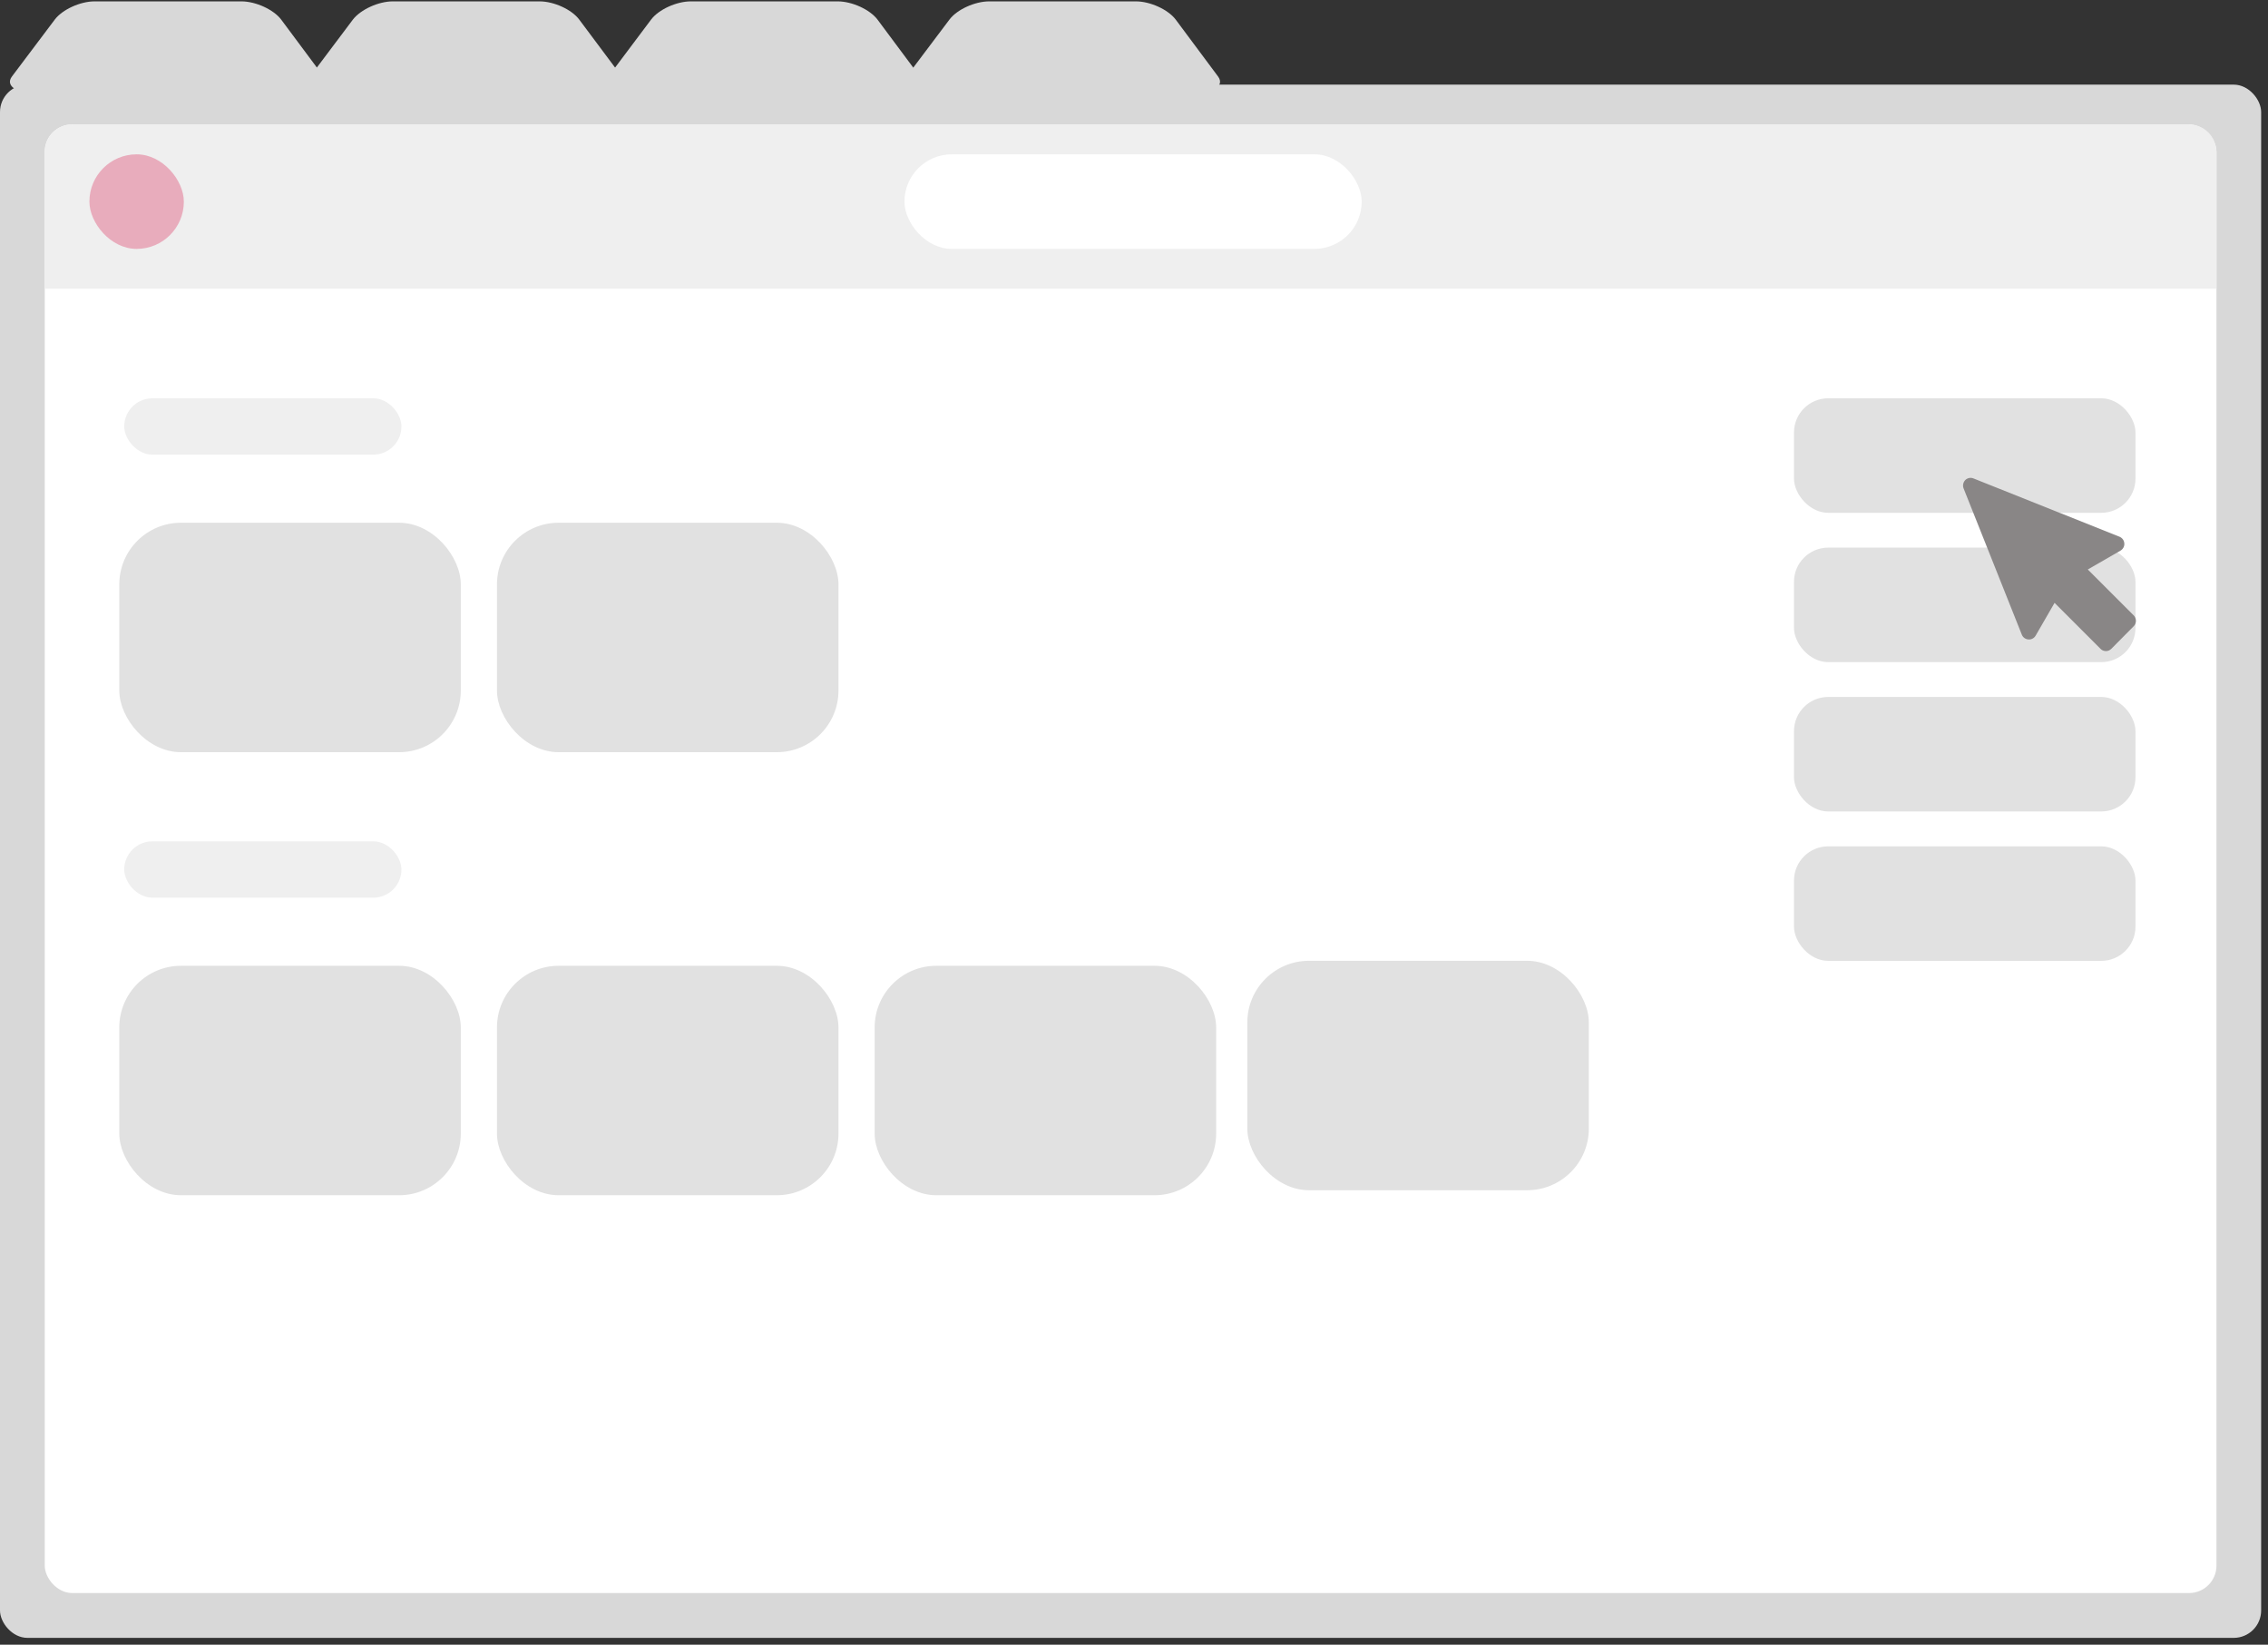 <svg width="331" height="240" viewBox="0 0 331 240" xmlns="http://www.w3.org/2000/svg"><rect x="0" y="0" width="331" height="240" fill="#333333" stroke="none"/> <style>#cursor{animation: move 5s infinite;}#tab_will_move{animation: moveCard 5s infinite;}#tab_will_close{animation: collapse 5s infinite;}#card_will_open{animation: fadeIn 5s infinite;}#threeTabs{animation: moveUp 5s infinite;}#threeTabs_top{animation: moveLeft 5s infinite;}@keyframes collapse{0%{transform: scale(1,1); opacity: 1;}45%{transform: scale(1,1); opacity: 1;}50%{transform: scale(0.6,1); opacity: 0;}100%{transform: scale(0.6,1); opacity: 0;}}@keyframes move{0%{transform: translate(0px,80px);}10%{transform: translate(0px,80px);}20%{transform: translate(0,-5px);}25%{transform: translate(0px,-2px);}45%{transform: translate(-80px,85px);}70%{transform: translate(0px,80px);}100%{transform: translate(0px,80px);}}@keyframes moveCard{0%{transform: translate(0px,0px);}24%{transform: translate(0,0px);}25%{transform: translate(0px,-2px);}45%{transform: translate(-80px,85px); opacity: 1;}60%{transform: translate(-80px,85px); opacity: 0;}100%{transform: translate(-80px,85px); opacity: 0;}}@keyframes moveUp{0%{transform: translate(261px, 79px);}45%{transform: translate(261px, 79px);}60%{transform: translate(261px, 57px);}100%{transform: translate(261px, 57px);}}@keyframes moveLeft{0%{transform: translate(0, 0);}45%{transform: translate(0, 0);}60%{transform: translate(-43px, 0);}100%{transform: translate(-43px, 0);}}@keyframes fadeIn{0%{opacity: 0;}45%{opacity: 0;}50%{opacity: 1;}100%{opacity: 1;}}</style> <g id="browser" fill="none" fill-rule="evenodd" transform="translate(0 12)"> <rect fill="#D8D8D8" y=".35" width="330" height="226.65" rx="4"/> <rect fill="#FFF" x="6.53" y="6.16" width="316.95" height="214.3" rx="4"/> <rect fill="#EFEFEF" x="18.13" y="46.12" width="40.46" height="8.22" rx="4.11"/> <rect fill="#EFEFEF" x="18.13" y="110.77" width="40.46" height="8.22" rx="4.11"/> <rect fill="#E1E1E1" x="17.41" y="64.28" width="49.84" height="33.48" rx="9"/> <rect fill="#E1E1E1" x="72.53" y="64.28" width="49.84" height="33.48" rx="9"/> <rect fill="#E1E1E1" x="17.41" y="128.93" width="49.84" height="33.48" rx="9"/> <rect fill="#E1E1E1" x="72.53" y="128.93" width="49.84" height="33.48" rx="9"/> <rect fill="#E1E1E1" x="127.65" y="128.93" width="49.84" height="33.48" rx="9"/> <path d="M323.47 30.13H6.53V10.16c0-2.2 1.78-4 4-4h308.94c2.2 0 4 1.8 4 4v19.97z" id="Combined-Shape" fill="#EFEFEF"/> <rect fill="#FFF" x="132" y="10.52" width="66.73" height="13.8" rx="6.9"/> <rect fill="#E8ACBC" x="13.05" y="10.52" width="13.78" height="13.8" rx="6.89"/> </g> <path d="M13.8.2h21.43c2.1 0 4.7 1.2 5.8 2.65l6.18 8.3c1.1 1.46-.9 2.65-4.48 2.65H6.22c-3.57 0-5.57-1.2-4.47-2.65L8 2.85C9.1 1.4 11.7.2 13.8.2z" id="tab_will_close" fill="#D8D8D8" fill-rule="evenodd"/> <g id="threeTabs_top" fill="#D8D8D8" fill-rule="evenodd"> <path d="M57.32.2h21.43c2.1 0 4.7 1.2 5.78 2.65l6.2 8.3c1.1 1.46-.92 2.65-4.5 2.65H49.75c-3.58 0-5.58-1.2-4.48-2.65l6.24-8.3C52.63 1.4 55.23.2 57.33.2z"/> <path d="M100.83.2h21.43c2.1 0 4.7 1.2 5.8 2.65l6.18 8.3c1.1 1.46-.9 2.65-4.5 2.65H93.27c-3.57 0-5.58-1.2-4.47-2.65l6.23-8.3c1.1-1.46 3.7-2.65 5.8-2.65z"/> <path d="M144.35.2h21.43c2.1 0 4.7 1.2 5.8 2.65l6.18 8.3c1.1 1.46-.92 2.65-4.5 2.65H136.8c-3.58 0-5.58-1.2-4.48-2.65l6.25-8.3c1.1-1.46 3.7-2.65 5.8-2.65z"/> </g> <rect id="card_will_open" fill="#E1E1E1" fill-rule="evenodd" x="182.04" y="140.2" width="49.84" height="33.48" rx="9"/> <rect id="tab_will_move" fill="#E1E1E1" fill-rule="evenodd" x="261.82" y="58.12" width="49.84" height="16.71" rx="5"/> <g id="threeTabs" fill="#E1E1E1" fill-rule="evenodd" transform="translate(261 79)"> <rect x=".82" y=".91" width="49.84" height="16.71" rx="5"/> <rect x=".82" y="22.7" width="49.84" height="16.71" rx="5"/> <rect x=".82" y="44.5" width="49.84" height="16.71" rx="5"/> </g> <path d="M304.7 83.1l4.77-2.75c.37-.22.6-.63.56-1.06-.03-.44-.3-.8-.7-.97l-21.3-8.5c-.42-.18-.9-.08-1.22.24-.3.32-.4.8-.24 1.2l8.5 21.35c.16.4.53.67.96.7.43.04.84-.18 1.06-.56l2.76-4.78 6.7 6.7c.2.22.5.34.8.34.28 0 .57-.12.78-.33l3.27-3.3c.43-.43.43-1.14 0-1.58l-6.7-6.7z" id="cursor" fill="#898686" fill-rule="evenodd"/></svg>